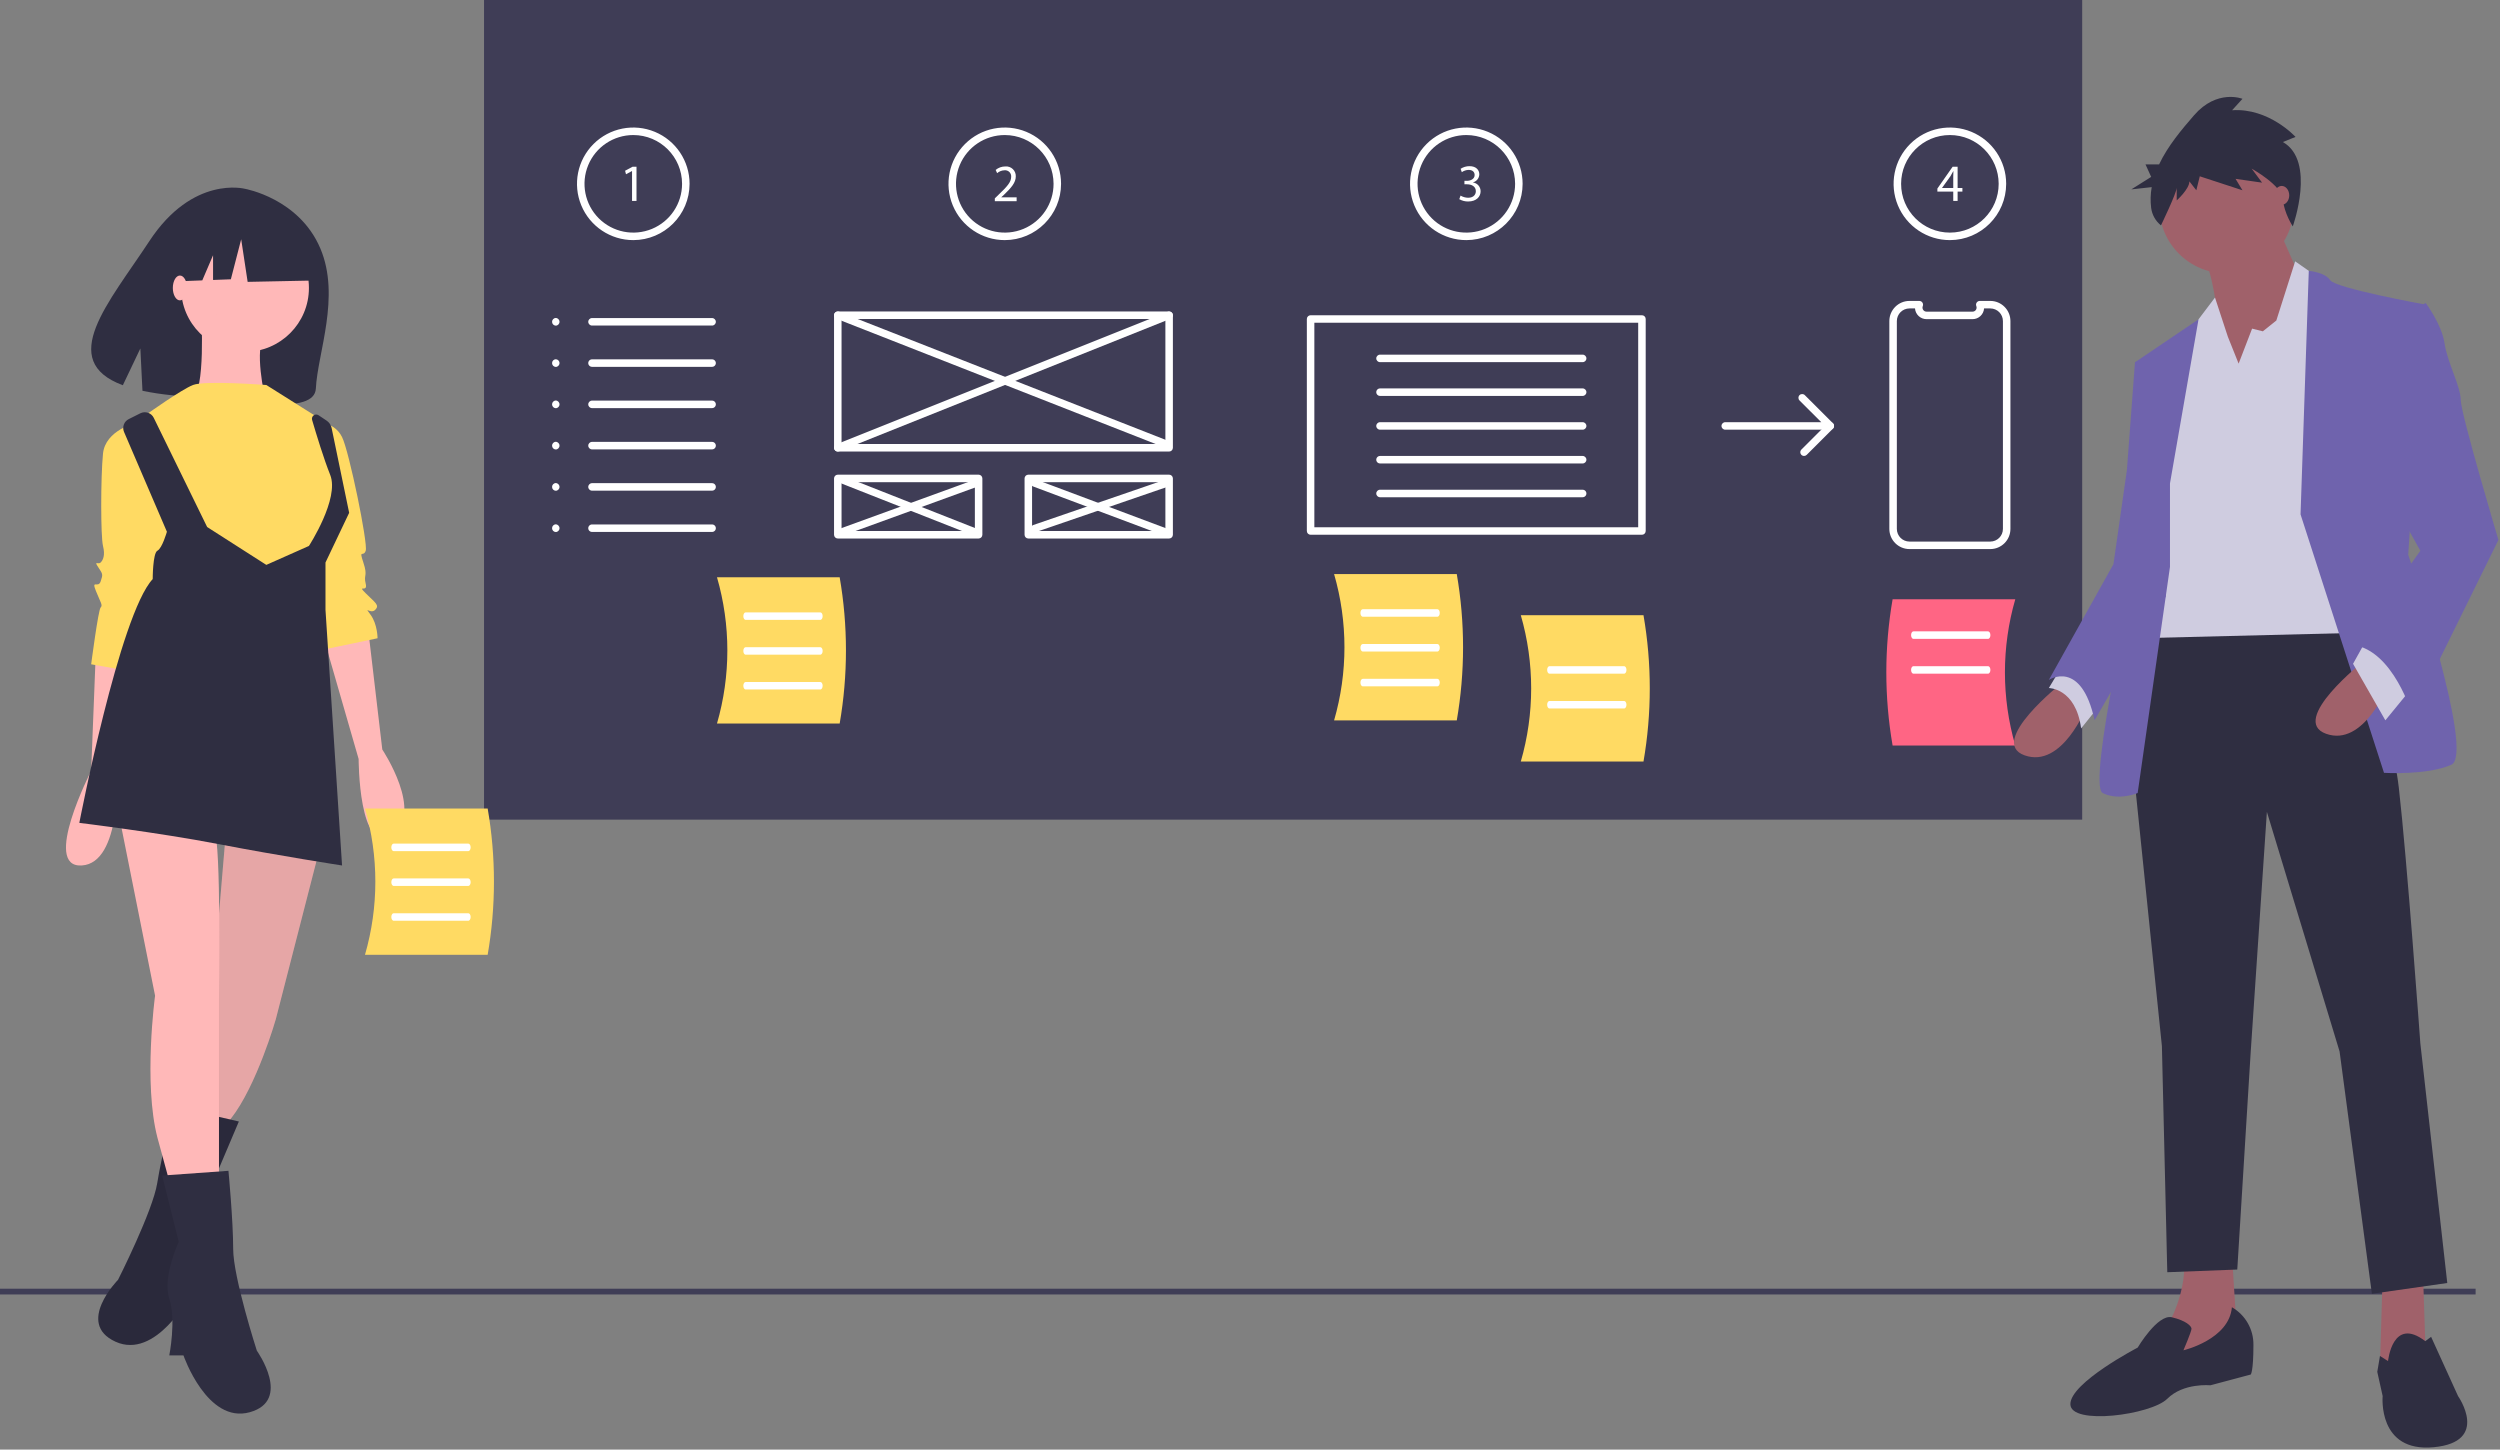 <?xml version="1.0" encoding="UTF-8"?>
<svg width="595px" height="345px" viewBox="0 0 595 345" version="1.1" xmlns="http://www.w3.org/2000/svg" xmlns:xlink="http://www.w3.org/1999/xlink">
    <rect x="0" y="0" width="595" height="345" fill="#808080" stroke="none"/>
    <!-- Generator: Sketch 51.3 (57544) - http://www.bohemiancoding.com/sketch -->
    <title>undraw_mobile_wireframe_euf4</title>
    <desc>Created with Sketch.</desc>
    <defs></defs>
    <g id="Page-1" stroke="none" stroke-width="1" fill="none" fill-rule="evenodd">
        <g id="A5" transform="translate(0, -59)" fill-rule="nonzero">
            <g id="undraw_mobile_wireframe_euf4" transform="translate(0, 59)">
                <rect id="Rectangle-path" fill="#3F3D56" x="0" y="306.711" width="589.196" height="1.37"></rect>
                <path d="M76.242,59.13 C71.183,47.193 58.305,44.938 58.305,44.938 C58.305,44.938 45.905,41.63 35.549,57.384 C25.897,72.069 13.45,85.826 29.236,91.688 L33.405,82.931 L33.906,93.008 C36.201,93.486 38.521,93.838 40.855,94.063 C58.364,95.842 74.868,98.799 75.174,92.472 C75.58,84.06 81.11,70.615 76.242,59.13 Z" id="Shape" fill="#2F2E41"></path>
                <path d="M22.824,154.722 L21.697,183.452 C21.697,183.452 9.868,206.548 19.444,205.984 C29.021,205.421 27.894,183.452 27.894,183.452 L31.274,156.412 L22.824,154.722 Z" id="Shape" fill="#FFB8B8"></path>
                <path d="M87.606,149.652 L90.986,178.382 C90.986,178.382 101.126,193.591 93.239,198.661 C85.353,203.731 85.353,180.635 85.353,180.635 L76.903,151.342 L87.606,149.652 Z" id="Shape" fill="#FFB8B8"></path>
                <path d="M75.776,203.168 L65.637,242.6 C65.637,242.6 61.13,258.373 54.933,266.26 L52.68,270.766 L43.667,269.64 L49.864,244.29 L53.807,197.535 L75.776,203.168 Z" id="Shape" fill="#FFB8B8"></path>
                <path d="M75.776,203.168 L65.637,242.6 C65.637,242.6 61.13,258.373 54.933,266.26 L52.68,270.766 L43.667,269.64 L49.864,244.29 L53.807,197.535 L75.776,203.168 Z" id="Shape" fill="#000000" opacity="0.1"></path>
                <path d="M41.437,263.351 L56.843,266.918 L50.494,281.885 C50.494,281.885 53.074,290.846 50.616,295.591 C48.158,300.336 48.512,308.946 48.512,308.946 L45.174,308.42 C45.174,308.42 37.067,323.681 27.489,319.321 C17.911,314.961 28.099,304.59 28.099,304.59 C28.099,304.59 36.38,288.216 37.432,281.539 C38.484,274.861 41.437,263.351 41.437,263.351 Z" id="Shape" fill="#2F2E41"></path>
                <path d="M41.437,263.351 L56.843,266.918 L50.494,281.885 C50.494,281.885 53.074,290.846 50.616,295.591 C48.158,300.336 48.512,308.946 48.512,308.946 L45.174,308.42 C45.174,308.42 37.067,323.681 27.489,319.321 C17.911,314.961 28.099,304.59 28.099,304.59 C28.099,304.59 36.38,288.216 37.432,281.539 C38.484,274.861 41.437,263.351 41.437,263.351 Z" id="Shape" fill="#000000" opacity="0.1"></path>
                <path d="M28.457,194.718 L36.907,236.967 C36.907,236.967 34.091,257.81 37.47,270.766 L40.85,283.16 L52.117,283.16 L52.117,237.53 C52.117,237.53 52.68,200.351 50.99,197.535 C49.3,194.718 28.457,194.718 28.457,194.718 Z" id="Shape" fill="#FFB8B8"></path>
                <path d="M54.37,278.653 L38.597,279.78 L42.54,295.553 C42.54,295.553 38.597,304.002 40.287,309.072 C41.977,314.142 40.287,322.592 40.287,322.592 L43.667,322.592 C43.667,322.592 49.3,338.928 59.44,336.112 C69.58,333.295 61.13,321.465 61.13,321.465 C61.13,321.465 55.497,304.002 55.497,297.243 C55.497,290.483 54.37,278.653 54.37,278.653 Z" id="Shape" fill="#2F2E41"></path>
                <circle id="Oval" fill="#FFB8B8" cx="58.313" cy="68.534" r="15.21"></circle>
                <path d="M47.892,74.449 C47.892,74.449 49.019,93.602 45.639,94.729 C42.259,95.855 63.102,94.729 63.102,94.729 C63.102,94.729 60.285,82.899 63.102,79.519 C65.918,76.139 47.892,74.449 47.892,74.449 Z" id="Shape" fill="#FFB8B8"></path>
                <path d="M63.383,91.63 C63.383,91.63 48.737,90.504 45.92,91.63 C43.104,92.757 35.217,98.39 35.217,98.39 L39.16,133.879 L71.27,140.639 L76.34,133.316 L81.41,122.613 L79.156,109.093 L78.593,101.207 L63.383,91.63 Z" id="Shape" fill="#FFDA63"></path>
                <path d="M32.401,100.643 C32.401,100.643 25.077,102.333 24.514,107.967 C23.951,113.6 23.951,127.683 24.514,129.936 C25.077,132.189 24.514,133.316 23.951,133.879 C23.387,134.443 22.261,133.316 23.387,135.006 C24.514,136.696 24.514,136.696 23.951,138.386 C23.387,140.076 21.697,137.823 22.824,140.639 C23.951,143.456 24.514,144.019 23.951,144.582 C23.387,145.146 21.697,158.102 21.697,158.102 L31.274,159.792 L40.85,126.556 L32.401,100.643 Z" id="Shape" fill="#FFDA63"></path>
                <path d="M76.34,100.643 C78.518,100.765 80.459,102.059 81.41,104.023 C83.099,107.403 87.606,129.373 87.043,131.063 C86.479,132.753 85.353,130.499 86.479,133.879 C87.606,137.259 86.479,136.696 87.043,138.949 C87.606,141.203 84.789,138.949 87.043,141.203 C89.296,143.456 90.423,144.019 89.296,145.146 C88.169,146.272 86.479,144.019 88.169,146.272 C89.859,148.526 89.859,151.906 89.859,151.906 L76.34,154.722 L72.396,123.176 L76.34,100.643 Z" id="Shape" fill="#FFDA63"></path>
                <path d="M30.637,99.748 L33.404,98.364 C33.97,98.081 34.624,98.036 35.223,98.239 C35.821,98.441 36.314,98.874 36.592,99.442 L49.3,125.43 L63.383,134.443 L73.523,129.936 C73.523,129.936 80.846,118.67 78.593,113.036 C77.065,109.217 75.275,103.341 74.281,99.952 C74.162,99.544 74.311,99.104 74.654,98.853 C74.998,98.601 75.462,98.591 75.816,98.828 L77.736,100.108 C78.35,100.518 78.779,101.153 78.928,101.876 L83.099,122.05 L77.466,133.879 L77.466,145.146 L81.409,205.984 C81.409,205.984 66.763,203.731 52.117,200.915 C37.47,198.098 18.881,195.845 18.881,195.845 C18.881,195.845 28.457,146.272 36.344,137.823 C36.344,137.823 36.344,131.626 37.47,131.063 C38.597,130.499 39.724,126.556 39.724,126.556 L29.52,102.801 C29.025,101.648 29.515,100.309 30.637,99.748 Z" id="Shape" fill="#2F2E41"></path>
                <polygon id="Shape" fill="#2F2E41" points="73.381 54.793 60.475 48.032 42.652 50.798 38.965 67.085 48.144 66.731 50.708 60.748 50.708 66.633 54.944 66.47 57.403 56.944 58.939 67.085 73.996 66.777"></polygon>
                <ellipse id="Oval" fill="#FFB8B8" cx="42.822" cy="68.534" rx="1.69" ry="2.957"></ellipse>
                <rect id="Rectangle-path" fill="#3F3D56" x="115.199" y="0" width="380.36" height="195.076"></rect>
                <path d="M278.255,107.465 L199.395,107.465 C199.158,107.465 198.93,107.371 198.763,107.203 C198.595,107.036 198.501,106.809 198.501,106.572 L198.501,75.028 C198.501,74.791 198.595,74.564 198.763,74.396 C198.93,74.229 199.158,74.135 199.395,74.135 L278.255,74.135 C278.492,74.135 278.719,74.229 278.887,74.396 C279.054,74.564 279.148,74.791 279.148,75.028 L279.148,106.572 C279.148,106.809 279.054,107.036 278.887,107.203 C278.719,107.371 278.492,107.465 278.255,107.465 Z M200.288,105.679 L277.362,105.679 L277.362,75.921 L200.288,75.921 L200.288,105.679 Z" id="Shape" fill="#FFFFFF"></path>
                <path d="M232.91,128.166 L199.395,128.166 C199.158,128.166 198.93,128.072 198.763,127.905 C198.595,127.737 198.501,127.51 198.501,127.273 L198.501,113.866 C198.501,113.629 198.595,113.402 198.763,113.235 C198.93,113.067 199.158,112.973 199.395,112.973 L232.91,112.973 C233.147,112.973 233.374,113.067 233.542,113.235 C233.709,113.402 233.804,113.629 233.803,113.866 L233.803,127.273 C233.804,127.51 233.709,127.737 233.542,127.905 C233.374,128.072 233.147,128.166 232.91,128.166 Z M200.288,126.38 L232.017,126.38 L232.017,114.759 L200.288,114.759 L200.288,126.38 Z" id="Shape" fill="#FFFFFF"></path>
                <path d="M278.255,128.166 L244.739,128.166 C244.502,128.166 244.275,128.072 244.108,127.905 C243.94,127.737 243.846,127.51 243.846,127.273 L243.846,113.866 C243.846,113.629 243.94,113.402 244.108,113.235 C244.275,113.067 244.502,112.973 244.739,112.973 L278.255,112.973 C278.492,112.973 278.719,113.067 278.887,113.235 C279.054,113.402 279.148,113.629 279.148,113.866 L279.148,127.273 C279.148,127.51 279.054,127.737 278.887,127.905 C278.719,128.072 278.492,128.166 278.255,128.166 Z M245.632,126.38 L277.362,126.38 L277.362,114.759 L245.632,114.759 L245.632,126.38 Z" id="Shape" fill="#FFFFFF"></path>
                <path d="M277.269,106.479 C277.158,106.479 277.047,106.458 276.943,106.417 L199.068,75.859 C198.771,75.742 198.559,75.476 198.512,75.161 C198.464,74.846 198.588,74.529 198.838,74.33 C199.087,74.131 199.424,74.08 199.721,74.197 L277.596,104.755 C277.995,104.912 278.227,105.331 278.147,105.752 C278.067,106.174 277.699,106.479 277.269,106.479 Z" id="Shape" fill="#FFFFFF"></path>
                <path d="M199.395,107.465 C198.967,107.465 198.599,107.161 198.517,106.741 C198.436,106.32 198.665,105.901 199.063,105.742 L277.924,74.198 C278.381,74.017 278.9,74.24 279.083,74.697 C279.265,75.155 279.043,75.674 278.586,75.857 L199.726,107.401 C199.621,107.443 199.508,107.465 199.395,107.465 Z" id="Shape" fill="#FFFFFF"></path>
                <path d="M232.418,127.673 C232.306,127.673 232.195,127.652 232.09,127.611 L199.56,114.796 C199.102,114.615 198.877,114.096 199.058,113.638 C199.238,113.18 199.756,112.954 200.215,113.134 L232.745,125.949 C233.144,126.106 233.375,126.525 233.295,126.947 C233.215,127.368 232.847,127.673 232.418,127.673 Z" id="Shape" fill="#FFFFFF"></path>
                <path d="M199.887,127.673 C199.454,127.673 199.083,127.362 199.008,126.935 C198.932,126.509 199.175,126.089 199.582,125.941 L232.112,114.112 C232.412,114.002 232.749,114.06 232.994,114.265 C233.239,114.471 233.356,114.791 233.3,115.106 C233.244,115.421 233.024,115.682 232.723,115.79 L200.193,127.619 C200.095,127.655 199.991,127.673 199.887,127.673 Z" id="Shape" fill="#FFFFFF"></path>
                <path d="M277.762,127.673 C277.655,127.673 277.549,127.654 277.448,127.617 L245.904,115.788 C245.443,115.614 245.209,115.099 245.382,114.637 C245.555,114.175 246.07,113.942 246.532,114.115 L278.076,125.944 C278.481,126.096 278.718,126.515 278.641,126.94 C278.564,127.365 278.194,127.673 277.762,127.673 Z" id="Shape" fill="#FFFFFF"></path>
                <path d="M246.218,126.688 C245.782,126.688 245.41,126.372 245.338,125.942 C245.266,125.512 245.515,125.092 245.928,124.95 L277.472,114.107 C277.774,114.002 278.109,114.066 278.351,114.276 C278.593,114.485 278.704,114.808 278.642,115.122 C278.58,115.436 278.356,115.693 278.053,115.796 L246.509,126.639 C246.415,126.671 246.317,126.688 246.218,126.688 Z" id="Shape" fill="#FFFFFF"></path>
                <path d="M150.722,57.147 C145.304,57.147 140.419,53.883 138.345,48.877 C136.272,43.872 137.418,38.11 141.249,34.278 C145.081,30.447 150.842,29.301 155.848,31.374 C160.854,33.448 164.118,38.333 164.118,43.751 C164.11,51.146 158.117,57.139 150.722,57.147 Z M150.722,32.141 C146.026,32.141 141.792,34.97 139.995,39.308 C138.198,43.646 139.192,48.64 142.512,51.96 C145.833,55.281 150.826,56.274 155.165,54.477 C159.503,52.68 162.332,48.447 162.332,43.751 C162.325,37.342 157.131,32.148 150.722,32.141 Z" id="Shape" fill="#FFFFFF"></path>
                <path d="M239.137,57.147 C233.718,57.147 228.834,53.883 226.76,48.877 C224.687,43.872 225.833,38.11 229.664,34.278 C233.495,30.447 239.257,29.301 244.263,31.374 C249.269,33.448 252.533,38.333 252.533,43.751 C252.525,51.146 246.532,57.139 239.137,57.147 Z M239.137,32.141 C234.441,32.141 230.207,34.969 228.41,39.308 C226.613,43.646 227.607,48.64 230.927,51.96 C234.247,55.281 239.241,56.274 243.58,54.477 C247.918,52.68 250.747,48.447 250.747,43.751 C250.739,37.342 245.546,32.148 239.137,32.141 Z" id="Shape" fill="#FFFFFF"></path>
                <path d="M348.985,57.147 C343.567,57.147 338.682,53.883 336.609,48.877 C334.535,43.872 335.681,38.11 339.513,34.278 C343.344,30.447 349.106,29.301 354.112,31.374 C359.118,33.448 362.382,38.333 362.382,43.751 C362.373,51.146 356.38,57.139 348.985,57.147 Z M348.985,32.141 C344.289,32.141 340.056,34.969 338.259,39.308 C336.462,43.646 337.455,48.64 340.776,51.96 C344.096,55.281 349.09,56.274 353.428,54.477 C357.767,52.68 360.595,48.447 360.595,43.751 C360.588,37.342 355.394,32.148 348.985,32.141 Z" id="Shape" fill="#FFFFFF"></path>
                <path d="M464.073,57.147 C458.655,57.147 453.77,53.883 451.697,48.877 C449.623,43.872 450.769,38.11 454.601,34.278 C458.432,30.447 464.194,29.301 469.2,31.374 C474.205,33.448 477.469,38.333 477.469,43.751 C477.461,51.146 471.468,57.139 464.073,57.147 Z M464.073,32.141 C457.661,32.141 452.463,37.339 452.463,43.751 C452.463,50.163 457.661,55.361 464.073,55.361 C470.485,55.361 475.683,50.163 475.683,43.751 C475.676,37.342 470.482,32.148 464.073,32.141 Z" id="Shape" fill="#FFFFFF"></path>
                <path d="M236.767,47.886 L236.767,47.21 L237.629,46.372 C239.707,44.395 240.645,43.344 240.658,42.118 C240.703,41.68 240.546,41.245 240.232,40.937 C239.919,40.628 239.481,40.478 239.044,40.53 C238.407,40.553 237.797,40.796 237.317,41.217 L236.967,40.442 C237.613,39.904 238.428,39.612 239.269,39.616 C239.923,39.558 240.571,39.784 241.048,40.236 C241.524,40.689 241.783,41.324 241.758,41.98 C241.758,43.481 240.67,44.695 238.956,46.346 L238.305,46.947 L238.305,46.972 L241.959,46.972 L241.959,47.886 L236.767,47.886 Z" id="Shape" fill="#FFFFFF"></path>
                <polygon id="Shape" fill="#FFFFFF" points="150.425 40.711 150.4 40.711 148.987 41.474 148.774 40.636 150.55 39.685 151.489 39.685 151.489 47.817 150.425 47.817"></polygon>
                <path d="M464.874,47.816 L464.874,45.603 L461.096,45.603 L461.096,44.877 L464.724,39.685 L465.912,39.685 L465.912,44.739 L467.051,44.739 L467.051,45.603 L465.912,45.603 L465.912,47.816 L464.874,47.816 Z M464.874,44.739 L464.874,42.025 C464.874,41.6 464.886,41.174 464.912,40.748 L464.874,40.748 C464.624,41.225 464.424,41.574 464.199,41.95 L462.209,44.714 L462.209,44.739 L464.874,44.739 Z" id="Shape" fill="#FFFFFF"></path>
                <path d="M347.61,46.553 C348.156,46.876 348.776,47.053 349.411,47.066 C350.826,47.066 351.263,46.165 351.25,45.49 C351.238,44.351 350.212,43.863 349.149,43.863 L348.535,43.863 L348.535,43.037 L349.149,43.037 C349.95,43.037 350.963,42.625 350.963,41.661 C350.963,41.011 350.55,40.435 349.537,40.435 C348.953,40.451 348.388,40.639 347.911,40.974 L347.623,40.173 C348.255,39.761 348.995,39.543 349.749,39.547 C351.351,39.547 352.076,40.498 352.076,41.487 C352.059,42.388 351.446,43.169 350.574,43.4 L350.574,43.426 C351.613,43.576 352.385,44.465 352.388,45.514 C352.388,46.816 351.375,47.955 349.424,47.955 C348.683,47.964 347.952,47.774 347.31,47.403 L347.61,46.553 Z" id="Shape" fill="#FFFFFF"></path>
                <path d="M390.783,127.273 L311.923,127.273 C311.686,127.273 311.458,127.179 311.291,127.012 C311.123,126.844 311.029,126.617 311.029,126.38 L311.029,75.921 C311.029,75.684 311.123,75.457 311.291,75.289 C311.458,75.122 311.686,75.028 311.923,75.028 L390.783,75.028 C391.02,75.028 391.247,75.122 391.415,75.289 C391.582,75.457 391.676,75.684 391.676,75.921 L391.676,126.38 C391.676,126.617 391.582,126.844 391.415,127.012 C391.247,127.179 391.02,127.273 390.783,127.273 Z M312.816,125.487 L389.89,125.487 L389.89,76.814 L312.816,76.814 L312.816,125.487 Z" id="Shape" fill="#FFFFFF"></path>
                <path d="M376.671,86.191 L328.444,86.191 C327.951,86.191 327.551,85.791 327.551,85.298 C327.551,84.805 327.951,84.405 328.444,84.405 L376.671,84.405 C377.164,84.405 377.564,84.805 377.564,85.298 C377.564,85.791 377.164,86.191 376.671,86.191 Z" id="Shape" fill="#FFFFFF"></path>
                <path d="M376.671,94.229 L328.444,94.229 C328.125,94.23 327.829,94.06 327.669,93.783 C327.509,93.506 327.509,93.165 327.669,92.889 C327.829,92.612 328.125,92.442 328.444,92.443 L376.671,92.443 C377.164,92.443 377.564,92.843 377.564,93.336 C377.564,93.829 377.164,94.229 376.671,94.229 Z" id="Shape" fill="#FFFFFF"></path>
                <path d="M376.671,102.267 L328.444,102.267 C327.951,102.267 327.551,101.867 327.551,101.374 C327.551,100.88 327.951,100.481 328.444,100.481 L376.671,100.481 C377.164,100.481 377.564,100.88 377.564,101.374 C377.564,101.867 377.164,102.267 376.671,102.267 Z" id="Shape" fill="#FFFFFF"></path>
                <path d="M376.671,110.304 L328.444,110.304 C328.125,110.305 327.829,110.135 327.669,109.859 C327.509,109.582 327.509,109.241 327.669,108.964 C327.829,108.687 328.125,108.517 328.444,108.518 L376.671,108.518 C377.164,108.518 377.564,108.918 377.564,109.411 C377.564,109.905 377.164,110.304 376.671,110.304 Z" id="Shape" fill="#FFFFFF"></path>
                <path d="M376.671,118.342 L328.444,118.342 C327.951,118.342 327.551,117.942 327.551,117.449 C327.551,116.956 327.951,116.556 328.444,116.556 L376.671,116.556 C376.99,116.555 377.286,116.725 377.446,117.002 C377.606,117.279 377.606,117.62 377.446,117.896 C377.286,118.173 376.99,118.343 376.671,118.342 Z" id="Shape" fill="#FFFFFF"></path>
                <path d="M132.276,77.508 C132.771,77.491 133.163,77.085 133.163,76.591 C133.163,76.096 132.771,75.691 132.276,75.674 C131.782,75.691 131.39,76.096 131.39,76.591 C131.39,77.085 131.782,77.491 132.276,77.508 Z" id="Shape" fill="#FFFFFF"></path>
                <path d="M132.276,87.332 C132.771,87.315 133.163,86.909 133.163,86.415 C133.163,85.92 132.771,85.515 132.276,85.497 C131.782,85.515 131.39,85.92 131.39,86.415 C131.39,86.909 131.782,87.315 132.276,87.332 Z" id="Shape" fill="#FFFFFF"></path>
                <path d="M132.276,97.156 C132.771,97.139 133.163,96.733 133.163,96.239 C133.163,95.744 132.771,95.338 132.276,95.321 C131.782,95.338 131.39,95.744 131.39,96.239 C131.39,96.733 131.782,97.139 132.276,97.156 Z" id="Shape" fill="#FFFFFF"></path>
                <path d="M132.276,106.98 C132.771,106.963 133.163,106.557 133.163,106.062 C133.163,105.568 132.771,105.162 132.276,105.145 C131.782,105.162 131.39,105.568 131.39,106.062 C131.39,106.557 131.782,106.963 132.276,106.98 Z" id="Shape" fill="#FFFFFF"></path>
                <path d="M132.276,116.804 C132.771,116.786 133.163,116.381 133.163,115.886 C133.163,115.392 132.771,114.986 132.276,114.969 C131.782,114.986 131.39,115.392 131.39,115.886 C131.39,116.381 131.782,116.786 132.276,116.804 Z" id="Shape" fill="#FFFFFF"></path>
                <path d="M132.276,126.627 C132.771,126.61 133.163,126.205 133.163,125.71 C133.163,125.216 132.771,124.81 132.276,124.793 C131.782,124.81 131.39,125.216 131.39,125.71 C131.39,126.205 131.782,126.61 132.276,126.627 Z" id="Shape" fill="#FFFFFF"></path>
                <path d="M169.476,77.484 L140.898,77.484 C140.405,77.484 140.005,77.084 140.005,76.591 C140.005,76.097 140.405,75.698 140.898,75.698 L169.476,75.698 C169.97,75.698 170.369,76.097 170.369,76.591 C170.369,77.084 169.97,77.484 169.476,77.484 L169.476,77.484 Z" id="Shape" fill="#FFFFFF"></path>
                <path d="M169.476,87.308 L140.898,87.308 C140.578,87.308 140.283,87.138 140.122,86.862 C139.962,86.585 139.962,86.244 140.122,85.967 C140.283,85.691 140.578,85.521 140.898,85.521 L169.476,85.521 C169.796,85.521 170.092,85.691 170.252,85.967 C170.412,86.244 170.412,86.585 170.252,86.862 C170.092,87.138 169.796,87.308 169.476,87.308 L169.476,87.308 Z" id="Shape" fill="#FFFFFF"></path>
                <path d="M169.476,97.132 L140.898,97.132 C140.405,97.132 140.005,96.732 140.005,96.238 C140.005,95.745 140.405,95.345 140.898,95.345 L169.476,95.345 C169.796,95.345 170.092,95.515 170.252,95.791 C170.412,96.068 170.412,96.409 170.252,96.686 C170.092,96.962 169.796,97.132 169.476,97.132 L169.476,97.132 Z" id="Shape" fill="#FFFFFF"></path>
                <path d="M169.476,106.955 L140.898,106.955 C140.405,106.955 140.005,106.556 140.005,106.062 C140.005,105.569 140.405,105.169 140.898,105.169 L169.476,105.169 C169.796,105.168 170.092,105.338 170.252,105.615 C170.412,105.892 170.412,106.233 170.252,106.51 C170.092,106.786 169.796,106.956 169.476,106.955 L169.476,106.955 Z" id="Shape" fill="#FFFFFF"></path>
                <path d="M169.476,116.779 L140.898,116.779 C140.405,116.779 140.005,116.379 140.005,115.886 C140.005,115.393 140.405,114.993 140.898,114.993 L169.476,114.993 C169.796,114.992 170.092,115.162 170.252,115.439 C170.412,115.716 170.412,116.057 170.252,116.333 C170.092,116.61 169.796,116.78 169.476,116.779 L169.476,116.779 Z" id="Shape" fill="#FFFFFF"></path>
                <path d="M169.476,126.603 L140.898,126.603 C140.578,126.604 140.283,126.434 140.122,126.157 C139.962,125.881 139.962,125.54 140.122,125.263 C140.283,124.986 140.578,124.816 140.898,124.817 L169.476,124.817 C169.796,124.816 170.092,124.986 170.252,125.263 C170.412,125.54 170.412,125.881 170.252,126.157 C170.092,126.434 169.796,126.604 169.476,126.603 L169.476,126.603 Z" id="Shape" fill="#FFFFFF"></path>
                <path d="M473.686,130.681 L454.461,130.681 C451.813,130.679 449.667,128.533 449.664,125.885 L449.664,76.415 C449.668,73.767 451.814,71.622 454.461,71.619 L456.793,71.619 C457.09,71.619 457.368,71.767 457.534,72.013 C457.7,72.259 457.733,72.571 457.622,72.847 C457.501,73.143 457.535,73.48 457.713,73.747 C457.891,74.013 458.19,74.173 458.51,74.174 L469.471,74.174 C469.791,74.173 470.09,74.014 470.268,73.748 C470.447,73.483 470.482,73.146 470.361,72.849 C470.249,72.574 470.281,72.261 470.447,72.014 C470.613,71.767 470.891,71.619 471.188,71.619 L473.686,71.619 C476.333,71.622 478.479,73.767 478.482,76.414 L478.482,125.885 C478.479,128.533 476.333,130.678 473.686,130.681 Z M454.461,73.406 C452.8,73.407 451.453,74.753 451.45,76.415 L451.45,125.885 C451.453,127.547 452.799,128.893 454.461,128.895 L473.686,128.895 C475.347,128.893 476.694,127.547 476.696,125.885 L476.696,76.415 C476.693,74.753 475.347,73.407 473.686,73.406 L472.211,73.406 C472.108,74.844 470.912,75.958 469.471,75.96 L458.51,75.96 C457.069,75.958 455.874,74.843 455.771,73.406 L454.461,73.406 Z" id="Shape" fill="#FFFFFF"></path>
                <path d="M435.614,102.267 L410.608,102.267 C410.115,102.267 409.715,101.867 409.715,101.374 C409.715,100.88 410.115,100.481 410.608,100.481 L433.458,100.481 L428.284,95.307 C427.936,94.958 427.936,94.393 428.284,94.044 C428.633,93.695 429.199,93.695 429.547,94.044 L436.245,100.742 C436.501,100.998 436.577,101.382 436.439,101.715 C436.301,102.049 435.975,102.267 435.614,102.267 L435.614,102.267 Z" id="Shape" fill="#FFFFFF"></path>
                <path d="M429.362,108.518 C429.001,108.518 428.676,108.301 428.537,107.967 C428.399,107.633 428.476,107.249 428.731,106.994 L434.983,100.742 C435.331,100.393 435.897,100.393 436.245,100.742 C436.594,101.091 436.594,101.656 436.245,102.005 L429.994,108.257 C429.827,108.424 429.599,108.519 429.362,108.518 Z" id="Shape" fill="#FFFFFF"></path>
                <path d="M479.64,177.435 L450.44,177.435 C448.447,165.915 448.447,154.139 450.44,142.619 L479.64,142.619 C476.351,153.991 476.351,166.063 479.64,177.435 Z" id="Shape" fill="#FF6584"></path>
                <path d="M317.514,171.449 L346.714,171.449 C348.706,159.929 348.706,148.153 346.714,136.633 L317.514,136.633 C320.803,148.006 320.803,160.077 317.514,171.449 Z" id="Shape" fill="#FFDA63"></path>
                <path d="M361.952,181.24 L391.152,181.24 C393.145,169.721 393.145,157.945 391.152,146.425 L361.952,146.425 C365.241,157.797 365.241,169.868 361.952,181.24 Z" id="Shape" fill="#FFDA63"></path>
                <path d="M342.107,146.777 L324.338,146.777 C324.031,146.777 323.783,146.378 323.783,145.884 C323.783,145.39 324.031,144.991 324.338,144.991 L342.107,144.991 C342.413,144.991 342.662,145.39 342.662,145.884 C342.662,146.378 342.413,146.777 342.107,146.777 Z" id="Shape" fill="#FFFFFF"></path>
                <path d="M342.107,155.062 L324.338,155.062 C324.031,155.062 323.783,154.663 323.783,154.169 C323.783,153.675 324.031,153.276 324.338,153.276 L342.107,153.276 C342.413,153.276 342.662,153.675 342.662,154.169 C342.662,154.663 342.413,155.062 342.107,155.062 Z" id="Shape" fill="#FFFFFF"></path>
                <path d="M386.545,160.334 L368.776,160.334 C368.469,160.334 368.221,159.935 368.221,159.441 C368.221,158.948 368.469,158.548 368.776,158.548 L386.545,158.548 C386.851,158.548 387.1,158.948 387.1,159.441 C387.1,159.935 386.851,160.334 386.545,160.334 Z" id="Shape" fill="#FFFFFF"></path>
                <path d="M386.545,168.619 L368.776,168.619 C368.469,168.619 368.221,168.22 368.221,167.726 C368.221,167.233 368.469,166.833 368.776,166.833 L386.545,166.833 C386.851,166.833 387.1,167.233 387.1,167.726 C387.1,168.22 386.851,168.619 386.545,168.619 Z" id="Shape" fill="#FFFFFF"></path>
                <path d="M473.161,152.049 L455.392,152.049 C455.086,152.049 454.837,151.65 454.837,151.156 C454.837,150.663 455.086,150.263 455.392,150.263 L473.161,150.263 C473.468,150.263 473.717,150.663 473.717,151.156 C473.717,151.65 473.468,152.049 473.161,152.049 Z" id="Shape" fill="#FFFFFF"></path>
                <path d="M473.161,160.334 L455.392,160.334 C455.086,160.334 454.837,159.935 454.837,159.441 C454.837,158.948 455.086,158.548 455.392,158.548 L473.161,158.548 C473.468,158.548 473.717,158.948 473.717,159.441 C473.717,159.935 473.468,160.334 473.161,160.334 Z" id="Shape" fill="#FFFFFF"></path>
                <path d="M342.107,163.347 L324.338,163.347 C324.031,163.347 323.783,162.948 323.783,162.454 C323.783,161.96 324.031,161.561 324.338,161.561 L342.107,161.561 C342.413,161.561 342.662,161.96 342.662,162.454 C342.662,162.948 342.413,163.347 342.107,163.347 Z" id="Shape" fill="#FFFFFF"></path>
                <path d="M170.642,172.202 L199.842,172.202 C201.835,160.683 201.835,148.906 199.842,137.387 L170.642,137.387 C173.932,148.759 173.932,160.83 170.642,172.202 Z" id="Shape" fill="#FFDA63"></path>
                <path d="M195.235,147.53 L177.466,147.53 C177.16,147.53 176.911,147.131 176.911,146.637 C176.911,146.144 177.16,145.744 177.466,145.744 L195.235,145.744 C195.542,145.744 195.79,146.144 195.79,146.637 C195.79,147.131 195.542,147.53 195.235,147.53 Z" id="Shape" fill="#FFFFFF"></path>
                <path d="M195.235,155.815 L177.466,155.815 C177.16,155.815 176.911,155.416 176.911,154.922 C176.911,154.429 177.16,154.029 177.466,154.029 L195.235,154.029 C195.542,154.029 195.79,154.429 195.79,154.922 C195.79,155.416 195.542,155.815 195.235,155.815 Z" id="Shape" fill="#FFFFFF"></path>
                <path d="M195.235,164.1 L177.466,164.1 C177.16,164.1 176.911,163.701 176.911,163.207 C176.911,162.714 177.16,162.314 177.466,162.314 L195.235,162.314 C195.542,162.314 195.79,162.714 195.79,163.207 C195.79,163.701 195.542,164.1 195.235,164.1 Z" id="Shape" fill="#FFFFFF"></path>
                <path d="M86.865,227.238 L116.065,227.238 C118.058,215.719 118.058,203.942 116.065,192.423 L86.865,192.423 C90.155,203.795 90.155,215.866 86.865,227.238 Z" id="Shape" fill="#FFDA63"></path>
                <path d="M111.458,202.566 L93.689,202.566 C93.383,202.566 93.134,202.167 93.134,201.673 C93.134,201.179 93.383,200.78 93.689,200.78 L111.458,200.78 C111.765,200.78 112.013,201.179 112.013,201.673 C112.013,202.167 111.765,202.566 111.458,202.566 Z" id="Shape" fill="#FFFFFF"></path>
                <path d="M111.458,210.851 L93.689,210.851 C93.383,210.851 93.134,210.452 93.134,209.958 C93.134,209.465 93.383,209.065 93.689,209.065 L111.458,209.065 C111.765,209.065 112.013,209.465 112.013,209.958 C112.013,210.452 111.765,210.851 111.458,210.851 Z" id="Shape" fill="#FFFFFF"></path>
                <path d="M111.458,219.136 L93.689,219.136 C93.383,219.136 93.134,218.737 93.134,218.243 C93.134,217.75 93.383,217.35 93.689,217.35 L111.458,217.35 C111.765,217.35 112.013,217.75 112.013,218.243 C112.013,218.737 111.765,219.136 111.458,219.136 Z" id="Shape" fill="#FFFFFF"></path>
                <path d="M490.824,162.47 C490.824,162.47 472.884,176.566 481.854,179.77 C490.824,182.973 496.591,168.236 496.591,168.236 L490.824,162.47 Z" id="Shape" fill="#A0616A"></path>
                <path d="M491.465,157.344 L487.621,163.751 C487.621,163.751 494.028,163.751 495.309,173.362 L500.435,166.955 L491.465,157.344 Z" id="Shape" fill="#CFCCE0"></path>
                <polygon id="Shape" fill="#A0616A" points="576.683 303.432 577.324 322.654 569.635 327.139 566.431 325.217 567.072 303.432"></polygon>
                <path d="M531.191,298.306 L532.472,318.81 L514.532,326.499 L515.813,315.606 C515.813,315.606 520.939,307.276 519.658,298.306 L531.191,298.306 Z" id="Shape" fill="#A0616A"></path>
                <path d="M558.742,143.888 C558.742,143.888 568.994,170.799 570.917,187.458 C572.839,204.118 576.042,248.329 576.042,248.329 L582.45,305.354 L564.509,307.917 L556.82,250.251 L539.52,193.225 L535.676,250.251 L532.472,302.151 L515.813,302.791 L514.532,248.969 L507.483,180.41 L511.328,147.733 L558.742,143.888 Z" id="Shape" fill="#2F2E41"></path>
                <path d="M568.354,323.936 C568.354,323.936 569.404,313.174 577.209,319.196 L578.605,318.169 L585.013,332.265 C585.013,332.265 592.702,343.158 579.246,344.439 C565.791,345.721 567.072,332.265 567.072,332.265 L565.791,326.499 L566.431,322.722 L568.354,323.936 Z" id="Shape" fill="#2F2E41"></path>
                <path d="M531.191,311.121 C534.403,312.957 536.365,316.392 536.317,320.091 C536.317,326.499 535.676,327.139 535.676,327.139 L526.065,329.702 C526.065,329.702 519.658,329.061 515.813,332.906 C511.969,336.75 492.747,339.313 492.747,334.187 C492.747,329.061 508.765,320.732 508.765,320.732 C508.765,320.732 513.522,312.698 516.91,313.511 C520.298,314.325 521.58,315.606 521.58,316.247 C521.58,316.887 519.658,321.373 519.658,321.373 C519.658,321.373 530.55,318.81 531.191,311.121 Z" id="Shape" fill="#2F2E41"></path>
                <circle id="Oval" fill="#A0616A" cx="529.909" cy="49.059" r="16.018"></circle>
                <path d="M541.763,53.224 L548.811,69.242 L529.589,96.794 C529.589,96.794 528.307,66.679 524.463,61.554 C520.619,56.428 541.763,53.224 541.763,53.224 Z" id="Shape" fill="#A0616A"></path>
                <polygon id="Shape" fill="#CFCCE0" points="532.793 86.542 535.997 78.213 538.559 78.854 541.763 76.29 546.248 62.194 552.655 66.68 560.985 150.616 509.085 151.897 516.133 93.591 522.541 76.931 527.166 70.817 530.229 80.135"></polygon>
                <path d="M547.53,122.424 L549.49,64.464 C549.49,64.464 553.296,64.757 554.578,66.679 C555.859,68.602 577.004,72.446 577.004,72.446 L573.159,132.035 C573.159,132.035 589.178,179.449 583.411,182.012 C577.644,184.575 567.392,183.934 567.392,183.934 L547.53,122.424 Z" id="Shape" fill="#6F63AD"></path>
                <path d="M516.454,115.055 L523.251,75.993 L508.124,86.222 L511.969,114.414 L508.765,133.637 C508.765,133.637 496.591,186.818 500.435,188.74 C504.28,190.662 508.765,188.74 508.765,188.74 L516.454,134.918 L516.454,115.055 Z" id="Shape" fill="#6F63AD"></path>
                <path d="M512.609,84.941 L508.124,86.222 L506.202,111.851 L502.998,134.277 L487.621,161.829 C487.621,161.829 495.309,156.703 498.513,171.44 L515.449,141.955 L512.609,84.941 Z" id="Shape" fill="#6F63AD"></path>
                <path d="M562.587,157.344 C562.587,157.344 544.646,171.44 553.617,174.644 C562.587,177.847 568.354,163.11 568.354,163.11 L562.587,157.344 Z" id="Shape" fill="#A0616A"></path>
                <polygon id="Shape" fill="#CFCCE0" points="573.48 164.392 567.713 171.44 560.024 157.984 563.228 152.218"></polygon>
                <path d="M572.198,74.689 L577.324,72.126 C577.324,72.126 581.168,77.252 581.809,81.737 C582.45,86.222 585.653,91.989 585.653,95.192 C585.653,98.396 594.624,128.511 594.624,128.511 L574.12,170.159 C574.12,170.159 569.635,154.781 560.024,153.499 L576.042,131.074 L567.072,115.055 L572.198,74.689 Z" id="Shape" fill="#6F63AD"></path>
                <path d="M543.319,33.797 L546.34,32.588 C546.34,32.588 540.024,25.634 531.237,26.239 L533.708,23.518 C533.708,23.518 527.667,21.1 522.175,27.448 C519.288,30.786 515.947,34.709 513.865,39.128 L510.63,39.128 L511.98,42.101 L507.255,45.073 L512.105,44.539 C511.816,46.167 511.771,47.829 511.973,49.47 C512.181,51.112 513.019,52.608 514.31,53.644 C514.31,53.644 518.056,45.89 518.056,44.681 L518.056,47.704 C518.056,47.704 521.076,44.983 521.076,43.169 L522.724,45.285 L523.548,41.96 L533.708,45.285 L532.06,42.564 L538.376,43.471 L535.905,40.146 C535.905,40.146 543.045,44.076 543.319,47.402 C543.594,50.727 545.684,53.878 545.684,53.878 C545.684,53.878 551.283,38.332 543.319,33.797 Z" id="Shape" fill="#2F2E41"></path>
                <ellipse id="Oval" fill="#A0616A" cx="543.044" cy="46.496" rx="1.794" ry="2.243"></ellipse>
            </g>
        </g>
    </g>
</svg>